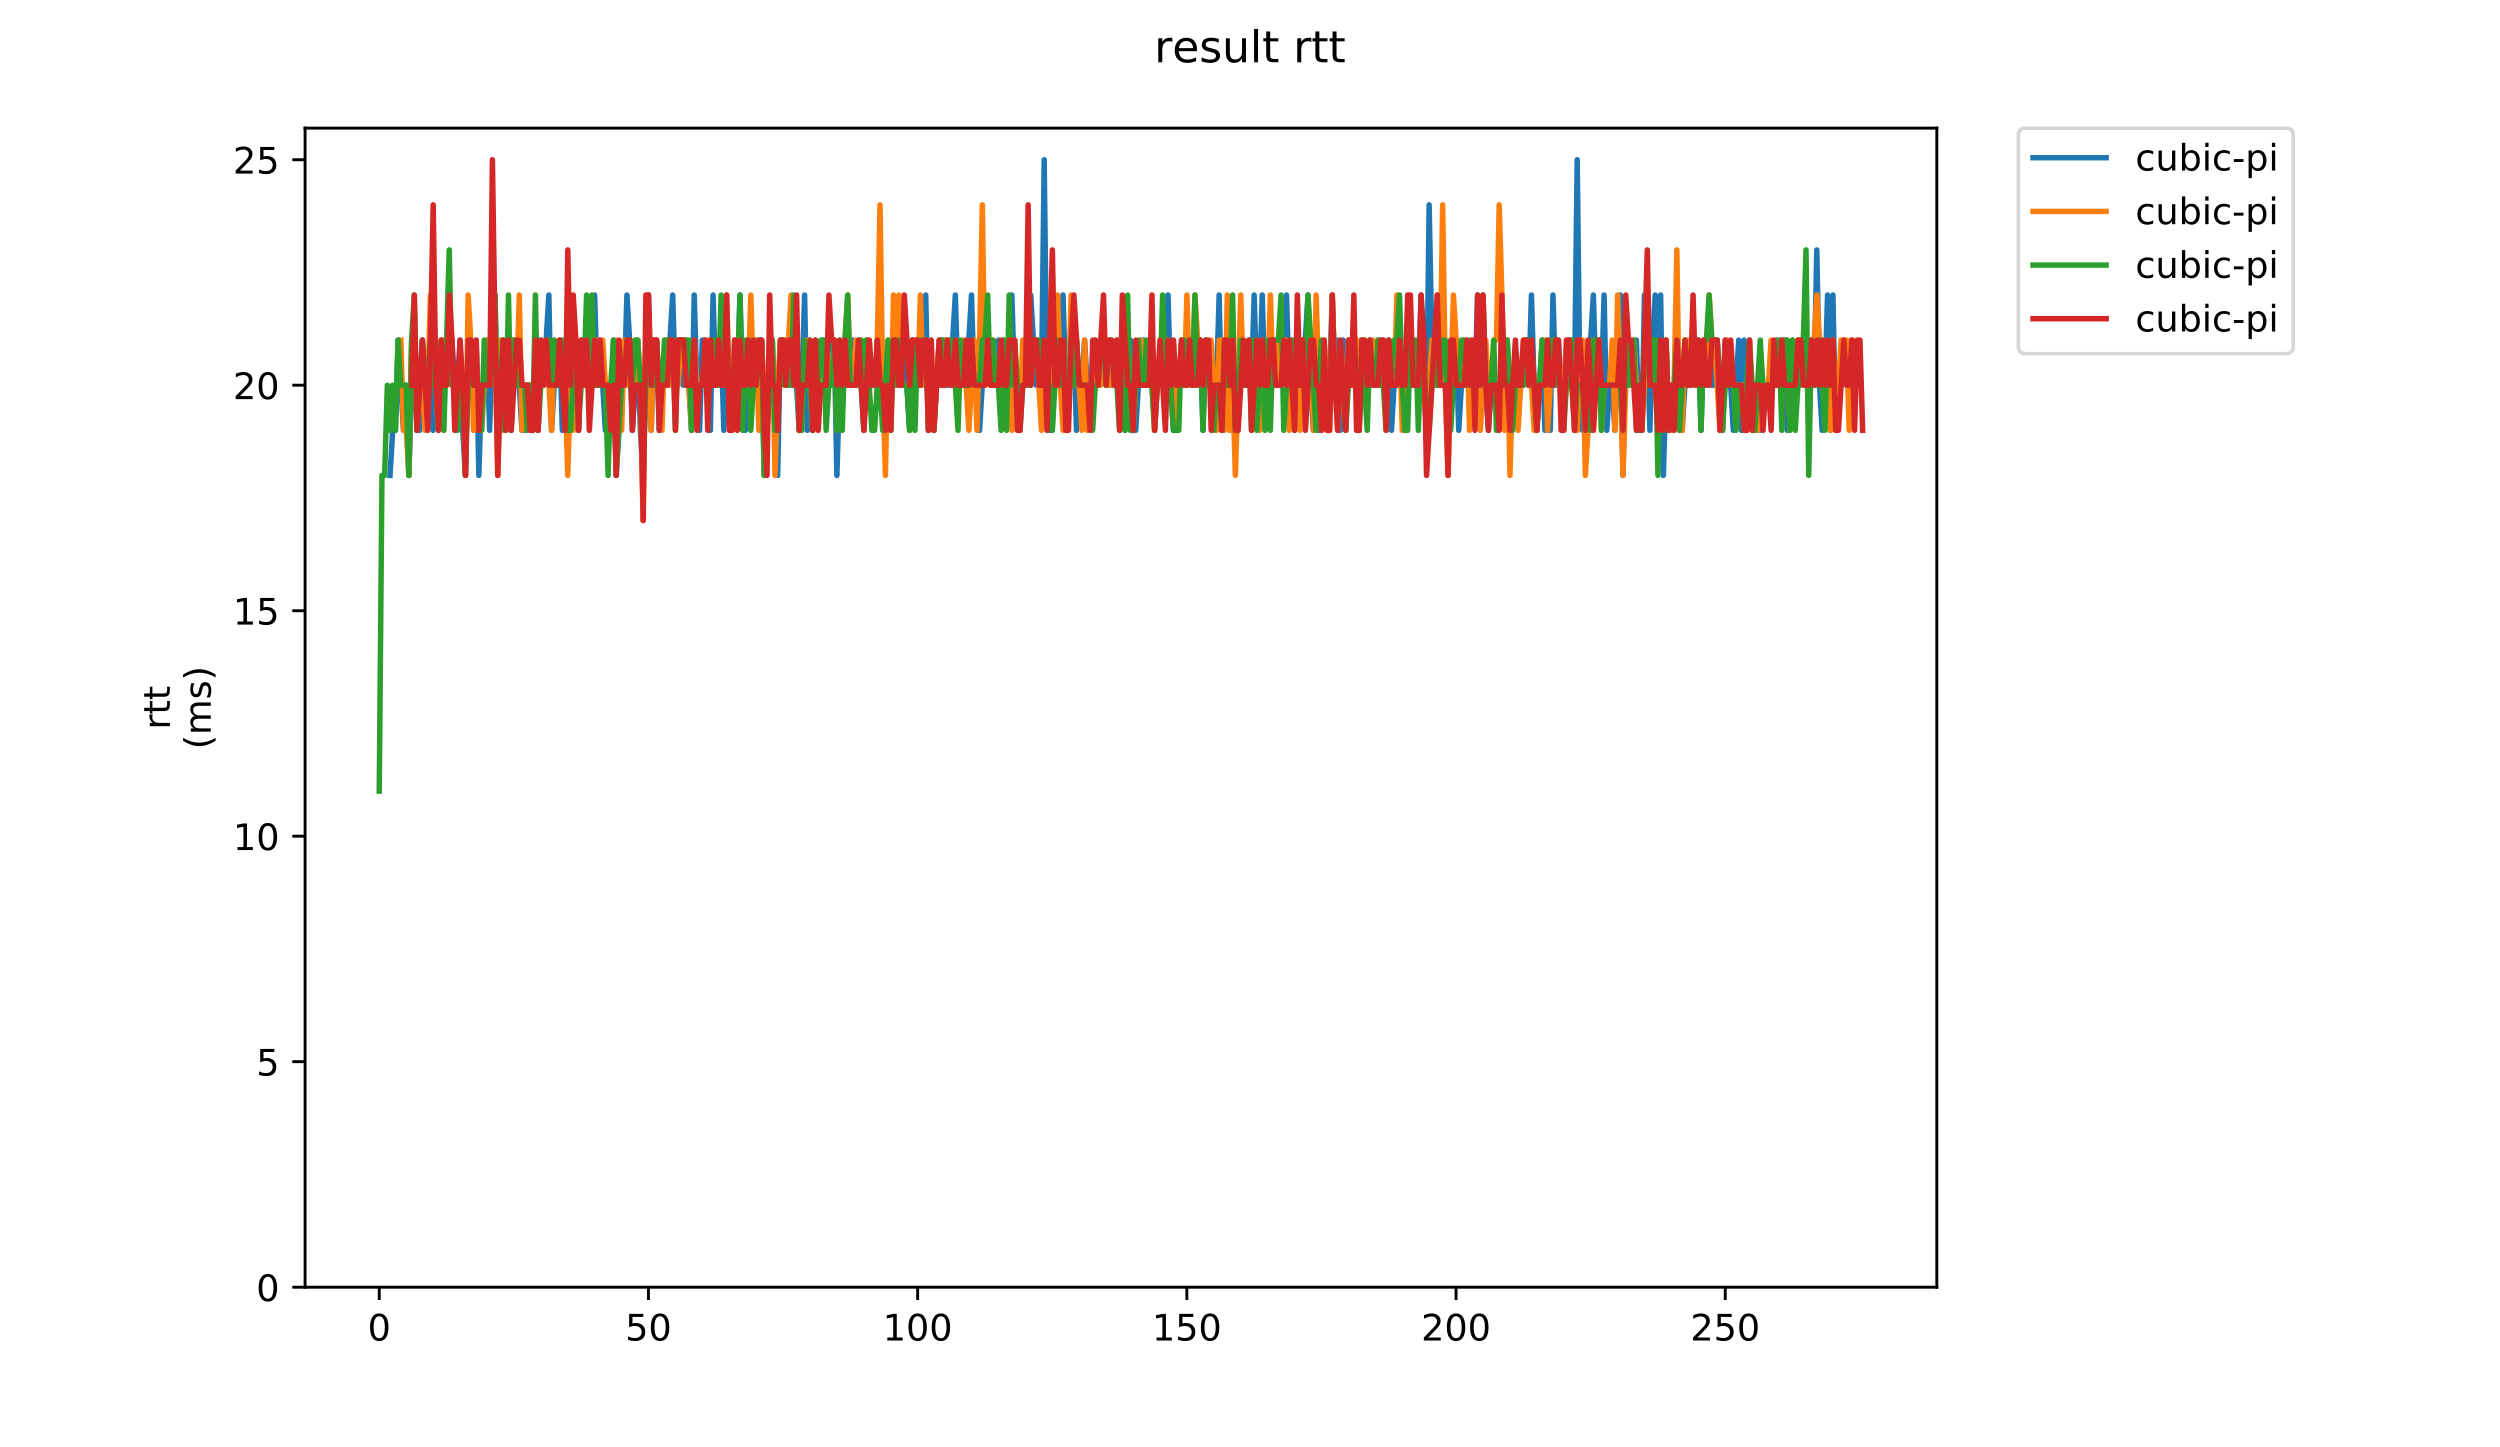<?xml version="1.0" encoding="utf-8" standalone="no"?>
<!DOCTYPE svg PUBLIC "-//W3C//DTD SVG 1.1//EN"
  "http://www.w3.org/Graphics/SVG/1.1/DTD/svg11.dtd">
<!-- Created with matplotlib (https://matplotlib.org/) -->
<svg height="396pt" version="1.1" viewBox="0 0 684 396" width="684pt" xmlns="http://www.w3.org/2000/svg" xmlns:xlink="http://www.w3.org/1999/xlink">
 <defs>
  <style type="text/css">
*{stroke-linecap:butt;stroke-linejoin:round;}
  </style>
 </defs>
 <g id="figure_1">
  <g id="patch_1">
   <path d="M 0 396 
L 684 396 
L 684 0 
L 0 0 
z
" style="fill:#ffffff;"/>
  </g>
  <g id="axes_1">
   <g id="patch_2">
    <path d="M 83.472 352.174 
L 529.913 352.174 
L 529.913 35.062 
L 83.472 35.062 
z
" style="fill:#ffffff;"/>
   </g>
   <g id="matplotlib.axis_1">
    <g id="xtick_1">
     <g id="line2d_1">
      <defs>
       <path d="M 0 0 
L 0 3.5 
" id="ma12760916d" style="stroke:#000000;stroke-width:0.8;"/>
      </defs>
      <g>
       <use style="stroke:#000000;stroke-width:0.8;" x="103.762" xlink:href="#ma12760916d" y="352.174"/>
      </g>
     </g>
     <g id="text_1">
      <!-- 0 -->
      <defs>
       <path d="M 31.781 66.406 
Q 24.172 66.406 20.328 58.906 
Q 16.5 51.422 16.5 36.375 
Q 16.5 21.391 20.328 13.891 
Q 24.172 6.391 31.781 6.391 
Q 39.453 6.391 43.281 13.891 
Q 47.125 21.391 47.125 36.375 
Q 47.125 51.422 43.281 58.906 
Q 39.453 66.406 31.781 66.406 
z
M 31.781 74.219 
Q 44.047 74.219 50.516 64.516 
Q 56.984 54.828 56.984 36.375 
Q 56.984 17.969 50.516 8.266 
Q 44.047 -1.422 31.781 -1.422 
Q 19.531 -1.422 13.062 8.266 
Q 6.594 17.969 6.594 36.375 
Q 6.594 54.828 13.062 64.516 
Q 19.531 74.219 31.781 74.219 
z
" id="DejaVuSans-48"/>
      </defs>
      <g transform="translate(100.581 366.773)scale(0.1 -0.1)">
       <use xlink:href="#DejaVuSans-48"/>
      </g>
     </g>
    </g>
    <g id="xtick_2">
     <g id="line2d_2">
      <g>
       <use style="stroke:#000000;stroke-width:0.8;" x="177.415" xlink:href="#ma12760916d" y="352.174"/>
      </g>
     </g>
     <g id="text_2">
      <!-- 50 -->
      <defs>
       <path d="M 10.797 72.906 
L 49.516 72.906 
L 49.516 64.594 
L 19.828 64.594 
L 19.828 46.734 
Q 21.969 47.469 24.109 47.828 
Q 26.266 48.188 28.422 48.188 
Q 40.625 48.188 47.75 41.5 
Q 54.891 34.812 54.891 23.391 
Q 54.891 11.625 47.562 5.094 
Q 40.234 -1.422 26.906 -1.422 
Q 22.312 -1.422 17.547 -0.641 
Q 12.797 0.141 7.719 1.703 
L 7.719 11.625 
Q 12.109 9.234 16.797 8.062 
Q 21.484 6.891 26.703 6.891 
Q 35.156 6.891 40.078 11.328 
Q 45.016 15.766 45.016 23.391 
Q 45.016 31 40.078 35.438 
Q 35.156 39.891 26.703 39.891 
Q 22.75 39.891 18.812 39.016 
Q 14.891 38.141 10.797 36.281 
z
" id="DejaVuSans-53"/>
      </defs>
      <g transform="translate(171.053 366.773)scale(0.1 -0.1)">
       <use xlink:href="#DejaVuSans-53"/>
       <use x="63.623" xlink:href="#DejaVuSans-48"/>
      </g>
     </g>
    </g>
    <g id="xtick_3">
     <g id="line2d_3">
      <g>
       <use style="stroke:#000000;stroke-width:0.8;" x="251.068" xlink:href="#ma12760916d" y="352.174"/>
      </g>
     </g>
     <g id="text_3">
      <!-- 100 -->
      <defs>
       <path d="M 12.406 8.297 
L 28.516 8.297 
L 28.516 63.922 
L 10.984 60.406 
L 10.984 69.391 
L 28.422 72.906 
L 38.281 72.906 
L 38.281 8.297 
L 54.391 8.297 
L 54.391 0 
L 12.406 0 
z
" id="DejaVuSans-49"/>
      </defs>
      <g transform="translate(241.525 366.773)scale(0.1 -0.1)">
       <use xlink:href="#DejaVuSans-49"/>
       <use x="63.623" xlink:href="#DejaVuSans-48"/>
       <use x="127.246" xlink:href="#DejaVuSans-48"/>
      </g>
     </g>
    </g>
    <g id="xtick_4">
     <g id="line2d_4">
      <g>
       <use style="stroke:#000000;stroke-width:0.8;" x="324.721" xlink:href="#ma12760916d" y="352.174"/>
      </g>
     </g>
     <g id="text_4">
      <!-- 150 -->
      <g transform="translate(315.178 366.773)scale(0.1 -0.1)">
       <use xlink:href="#DejaVuSans-49"/>
       <use x="63.623" xlink:href="#DejaVuSans-53"/>
       <use x="127.246" xlink:href="#DejaVuSans-48"/>
      </g>
     </g>
    </g>
    <g id="xtick_5">
     <g id="line2d_5">
      <g>
       <use style="stroke:#000000;stroke-width:0.8;" x="398.375" xlink:href="#ma12760916d" y="352.174"/>
      </g>
     </g>
     <g id="text_5">
      <!-- 200 -->
      <defs>
       <path d="M 19.188 8.297 
L 53.609 8.297 
L 53.609 0 
L 7.328 0 
L 7.328 8.297 
Q 12.938 14.109 22.625 23.891 
Q 32.328 33.688 34.812 36.531 
Q 39.547 41.844 41.422 45.531 
Q 43.312 49.219 43.312 52.781 
Q 43.312 58.594 39.234 62.25 
Q 35.156 65.922 28.609 65.922 
Q 23.969 65.922 18.812 64.312 
Q 13.672 62.703 7.812 59.422 
L 7.812 69.391 
Q 13.766 71.781 18.938 73 
Q 24.125 74.219 28.422 74.219 
Q 39.75 74.219 46.484 68.547 
Q 53.219 62.891 53.219 53.422 
Q 53.219 48.922 51.531 44.891 
Q 49.859 40.875 45.406 35.406 
Q 44.188 33.984 37.641 27.219 
Q 31.109 20.453 19.188 8.297 
z
" id="DejaVuSans-50"/>
      </defs>
      <g transform="translate(388.831 366.773)scale(0.1 -0.1)">
       <use xlink:href="#DejaVuSans-50"/>
       <use x="63.623" xlink:href="#DejaVuSans-48"/>
       <use x="127.246" xlink:href="#DejaVuSans-48"/>
      </g>
     </g>
    </g>
    <g id="xtick_6">
     <g id="line2d_6">
      <g>
       <use style="stroke:#000000;stroke-width:0.8;" x="472.028" xlink:href="#ma12760916d" y="352.174"/>
      </g>
     </g>
     <g id="text_6">
      <!-- 250 -->
      <g transform="translate(462.484 366.773)scale(0.1 -0.1)">
       <use xlink:href="#DejaVuSans-50"/>
       <use x="63.623" xlink:href="#DejaVuSans-53"/>
       <use x="127.246" xlink:href="#DejaVuSans-48"/>
      </g>
     </g>
    </g>
   </g>
   <g id="matplotlib.axis_2">
    <g id="ytick_1">
     <g id="line2d_7">
      <defs>
       <path d="M 0 0 
L -3.5 0 
" id="m441fdc2936" style="stroke:#000000;stroke-width:0.8;"/>
      </defs>
      <g>
       <use style="stroke:#000000;stroke-width:0.8;" x="83.472" xlink:href="#m441fdc2936" y="352.174"/>
      </g>
     </g>
     <g id="text_7">
      <!-- 0 -->
      <g transform="translate(70.11 355.973)scale(0.1 -0.1)">
       <use xlink:href="#DejaVuSans-48"/>
      </g>
     </g>
    </g>
    <g id="ytick_2">
     <g id="line2d_8">
      <g>
       <use style="stroke:#000000;stroke-width:0.8;" x="83.472" xlink:href="#m441fdc2936" y="290.479"/>
      </g>
     </g>
     <g id="text_8">
      <!-- 5 -->
      <g transform="translate(70.11 294.279)scale(0.1 -0.1)">
       <use xlink:href="#DejaVuSans-53"/>
      </g>
     </g>
    </g>
    <g id="ytick_3">
     <g id="line2d_9">
      <g>
       <use style="stroke:#000000;stroke-width:0.8;" x="83.472" xlink:href="#m441fdc2936" y="228.784"/>
      </g>
     </g>
     <g id="text_9">
      <!-- 10 -->
      <g transform="translate(63.747 232.584)scale(0.1 -0.1)">
       <use xlink:href="#DejaVuSans-49"/>
       <use x="63.623" xlink:href="#DejaVuSans-48"/>
      </g>
     </g>
    </g>
    <g id="ytick_4">
     <g id="line2d_10">
      <g>
       <use style="stroke:#000000;stroke-width:0.8;" x="83.472" xlink:href="#m441fdc2936" y="167.09"/>
      </g>
     </g>
     <g id="text_10">
      <!-- 15 -->
      <g transform="translate(63.747 170.889)scale(0.1 -0.1)">
       <use xlink:href="#DejaVuSans-49"/>
       <use x="63.623" xlink:href="#DejaVuSans-53"/>
      </g>
     </g>
    </g>
    <g id="ytick_5">
     <g id="line2d_11">
      <g>
       <use style="stroke:#000000;stroke-width:0.8;" x="83.472" xlink:href="#m441fdc2936" y="105.395"/>
      </g>
     </g>
     <g id="text_11">
      <!-- 20 -->
      <g transform="translate(63.747 109.194)scale(0.1 -0.1)">
       <use xlink:href="#DejaVuSans-50"/>
       <use x="63.623" xlink:href="#DejaVuSans-48"/>
      </g>
     </g>
    </g>
    <g id="ytick_6">
     <g id="line2d_12">
      <g>
       <use style="stroke:#000000;stroke-width:0.8;" x="83.472" xlink:href="#m441fdc2936" y="43.7"/>
      </g>
     </g>
     <g id="text_12">
      <!-- 25 -->
      <g transform="translate(63.747 47.499)scale(0.1 -0.1)">
       <use xlink:href="#DejaVuSans-50"/>
       <use x="63.623" xlink:href="#DejaVuSans-53"/>
      </g>
     </g>
    </g>
    <g id="text_13">
     <!-- rtt -->
     <defs>
      <path d="M 41.109 46.297 
Q 39.594 47.172 37.812 47.578 
Q 36.031 48 33.891 48 
Q 26.266 48 22.188 43.047 
Q 18.109 38.094 18.109 28.812 
L 18.109 0 
L 9.078 0 
L 9.078 54.688 
L 18.109 54.688 
L 18.109 46.188 
Q 20.953 51.172 25.484 53.578 
Q 30.031 56 36.531 56 
Q 37.453 56 38.578 55.875 
Q 39.703 55.766 41.062 55.516 
z
" id="DejaVuSans-114"/>
      <path d="M 18.312 70.219 
L 18.312 54.688 
L 36.812 54.688 
L 36.812 47.703 
L 18.312 47.703 
L 18.312 18.016 
Q 18.312 11.328 20.141 9.422 
Q 21.969 7.516 27.594 7.516 
L 36.812 7.516 
L 36.812 0 
L 27.594 0 
Q 17.188 0 13.234 3.875 
Q 9.281 7.766 9.281 18.016 
L 9.281 47.703 
L 2.688 47.703 
L 2.688 54.688 
L 9.281 54.688 
L 9.281 70.219 
z
" id="DejaVuSans-116"/>
     </defs>
     <g transform="translate(46.47 199.594)rotate(-90)scale(0.1 -0.1)">
      <use xlink:href="#DejaVuSans-114"/>
      <use x="41.113" xlink:href="#DejaVuSans-116"/>
      <use x="80.322" xlink:href="#DejaVuSans-116"/>
     </g>
     <!-- (ms) -->
     <defs>
      <path d="M 31 75.875 
Q 24.469 64.656 21.281 53.656 
Q 18.109 42.672 18.109 31.391 
Q 18.109 20.125 21.312 9.062 
Q 24.516 -2 31 -13.188 
L 23.188 -13.188 
Q 15.875 -1.703 12.234 9.375 
Q 8.594 20.453 8.594 31.391 
Q 8.594 42.281 12.203 53.312 
Q 15.828 64.359 23.188 75.875 
z
" id="DejaVuSans-40"/>
      <path d="M 52 44.188 
Q 55.375 50.25 60.062 53.125 
Q 64.75 56 71.094 56 
Q 79.641 56 84.281 50.016 
Q 88.922 44.047 88.922 33.016 
L 88.922 0 
L 79.891 0 
L 79.891 32.719 
Q 79.891 40.578 77.094 44.375 
Q 74.312 48.188 68.609 48.188 
Q 61.625 48.188 57.562 43.547 
Q 53.516 38.922 53.516 30.906 
L 53.516 0 
L 44.484 0 
L 44.484 32.719 
Q 44.484 40.625 41.703 44.406 
Q 38.922 48.188 33.109 48.188 
Q 26.219 48.188 22.156 43.531 
Q 18.109 38.875 18.109 30.906 
L 18.109 0 
L 9.078 0 
L 9.078 54.688 
L 18.109 54.688 
L 18.109 46.188 
Q 21.188 51.219 25.484 53.609 
Q 29.781 56 35.688 56 
Q 41.656 56 45.828 52.969 
Q 50 49.953 52 44.188 
z
" id="DejaVuSans-109"/>
      <path d="M 44.281 53.078 
L 44.281 44.578 
Q 40.484 46.531 36.375 47.5 
Q 32.281 48.484 27.875 48.484 
Q 21.188 48.484 17.844 46.438 
Q 14.5 44.391 14.5 40.281 
Q 14.5 37.156 16.891 35.375 
Q 19.281 33.594 26.516 31.984 
L 29.594 31.297 
Q 39.156 29.25 43.188 25.516 
Q 47.219 21.781 47.219 15.094 
Q 47.219 7.469 41.188 3.016 
Q 35.156 -1.422 24.609 -1.422 
Q 20.219 -1.422 15.453 -0.562 
Q 10.688 0.297 5.422 2 
L 5.422 11.281 
Q 10.406 8.688 15.234 7.391 
Q 20.062 6.109 24.812 6.109 
Q 31.156 6.109 34.562 8.281 
Q 37.984 10.453 37.984 14.406 
Q 37.984 18.062 35.516 20.016 
Q 33.062 21.969 24.703 23.781 
L 21.578 24.516 
Q 13.234 26.266 9.516 29.906 
Q 5.812 33.547 5.812 39.891 
Q 5.812 47.609 11.281 51.797 
Q 16.75 56 26.812 56 
Q 31.781 56 36.172 55.266 
Q 40.578 54.547 44.281 53.078 
z
" id="DejaVuSans-115"/>
      <path d="M 8.016 75.875 
L 15.828 75.875 
Q 23.141 64.359 26.781 53.312 
Q 30.422 42.281 30.422 31.391 
Q 30.422 20.453 26.781 9.375 
Q 23.141 -1.703 15.828 -13.188 
L 8.016 -13.188 
Q 14.5 -2 17.703 9.062 
Q 20.906 20.125 20.906 31.391 
Q 20.906 42.672 17.703 53.656 
Q 14.5 64.656 8.016 75.875 
z
" id="DejaVuSans-41"/>
     </defs>
     <g transform="translate(57.668 204.995)rotate(-90)scale(0.1 -0.1)">
      <use xlink:href="#DejaVuSans-40"/>
      <use x="39.014" xlink:href="#DejaVuSans-109"/>
      <use x="136.426" xlink:href="#DejaVuSans-115"/>
      <use x="188.525" xlink:href="#DejaVuSans-41"/>
     </g>
    </g>
   </g>
   <g id="line2d_13">
    <path clip-path="url(#p403fe86f5a)" d="M 106.71 130.073 
L 107.446 117.734 
L 108.183 117.734 
L 108.919 93.056 
L 110.392 117.734 
L 111.129 105.395 
L 111.865 130.073 
L 112.602 105.395 
L 113.339 93.056 
L 114.075 117.734 
L 114.812 117.734 
L 115.548 93.056 
L 116.285 105.395 
L 117.758 105.395 
L 118.494 117.734 
L 119.231 105.395 
L 121.44 105.395 
L 122.177 93.056 
L 123.65 93.056 
L 125.123 117.734 
L 125.86 93.056 
L 126.596 117.734 
L 127.333 130.073 
L 128.069 93.056 
L 128.806 105.395 
L 129.542 105.395 
L 130.279 93.056 
L 131.015 130.073 
L 131.752 105.395 
L 132.488 105.395 
L 133.225 93.056 
L 133.961 117.734 
L 134.698 93.056 
L 135.434 80.717 
L 136.171 117.734 
L 137.644 93.056 
L 138.381 105.395 
L 139.117 105.395 
L 139.854 117.734 
L 140.59 93.056 
L 141.327 93.056 
L 142.8 117.734 
L 143.536 117.734 
L 144.273 105.395 
L 145.009 105.395 
L 145.746 117.734 
L 146.482 93.056 
L 147.219 117.734 
L 147.955 93.056 
L 148.692 105.395 
L 150.165 80.717 
L 150.902 117.734 
L 151.638 105.395 
L 152.375 105.395 
L 153.111 93.056 
L 153.848 117.734 
L 154.584 105.395 
L 155.321 117.734 
L 156.057 117.734 
L 156.794 105.395 
L 157.53 105.395 
L 158.267 117.734 
L 159.003 93.056 
L 159.74 105.395 
L 161.213 105.395 
L 162.686 80.717 
L 163.423 105.395 
L 164.159 93.056 
L 165.632 117.734 
L 166.369 105.395 
L 167.105 117.734 
L 167.842 93.056 
L 168.578 130.073 
L 170.051 105.395 
L 170.788 105.395 
L 171.524 80.717 
L 172.261 93.056 
L 172.998 117.734 
L 174.471 93.056 
L 175.207 117.734 
L 175.944 130.073 
L 177.417 80.717 
L 178.153 117.734 
L 178.89 93.056 
L 179.626 93.056 
L 180.363 117.734 
L 181.099 105.395 
L 181.836 105.395 
L 182.572 93.056 
L 183.309 93.056 
L 184.046 80.717 
L 184.782 105.395 
L 185.519 93.056 
L 186.255 93.056 
L 186.992 105.395 
L 187.728 93.056 
L 189.201 117.734 
L 189.938 80.717 
L 190.674 105.395 
L 191.411 117.734 
L 192.147 93.056 
L 192.884 93.056 
L 194.357 117.734 
L 195.093 80.717 
L 195.83 105.395 
L 196.567 105.395 
L 197.303 93.056 
L 198.04 117.734 
L 198.776 93.056 
L 200.249 117.734 
L 200.986 93.056 
L 201.722 105.395 
L 202.459 80.717 
L 203.195 105.395 
L 203.932 117.734 
L 204.668 93.056 
L 205.405 105.395 
L 206.141 105.395 
L 206.878 93.056 
L 207.615 105.395 
L 208.351 93.056 
L 209.088 130.073 
L 211.297 93.056 
L 212.034 117.734 
L 212.77 130.073 
L 213.507 93.056 
L 216.453 93.056 
L 217.189 105.395 
L 217.926 105.395 
L 218.662 117.734 
L 219.399 105.395 
L 220.136 80.717 
L 220.872 117.734 
L 221.609 93.056 
L 222.345 117.734 
L 223.082 105.395 
L 224.555 105.395 
L 225.291 93.056 
L 226.028 105.395 
L 226.764 93.056 
L 228.237 93.056 
L 228.974 130.073 
L 229.71 105.395 
L 232.657 105.395 
L 233.393 93.056 
L 234.13 105.395 
L 234.866 93.056 
L 236.339 117.734 
L 237.076 93.056 
L 237.812 105.395 
L 239.285 105.395 
L 240.022 93.056 
L 240.758 105.395 
L 241.495 105.395 
L 242.231 117.734 
L 242.968 105.395 
L 244.441 105.395 
L 245.178 93.056 
L 245.914 93.056 
L 246.651 105.395 
L 247.387 93.056 
L 248.86 117.734 
L 249.597 93.056 
L 250.333 105.395 
L 251.806 105.395 
L 253.279 80.717 
L 254.016 117.734 
L 254.752 105.395 
L 255.489 117.734 
L 256.962 93.056 
L 258.435 93.056 
L 259.172 105.395 
L 259.908 93.056 
L 260.645 93.056 
L 261.381 80.717 
L 262.118 105.395 
L 264.327 105.395 
L 265.8 80.717 
L 266.537 105.395 
L 267.274 105.395 
L 268.01 117.734 
L 269.483 93.056 
L 270.956 93.056 
L 271.693 105.395 
L 272.429 105.395 
L 273.166 93.056 
L 273.902 105.395 
L 275.375 105.395 
L 276.848 80.717 
L 277.585 105.395 
L 279.795 105.395 
L 280.531 93.056 
L 281.268 105.395 
L 282.004 80.717 
L 283.477 105.395 
L 284.95 105.395 
L 285.687 43.7 
L 286.423 105.395 
L 287.16 117.734 
L 287.896 117.734 
L 288.633 93.056 
L 289.369 93.056 
L 290.106 105.395 
L 290.843 80.717 
L 291.579 105.395 
L 292.316 105.395 
L 293.052 93.056 
L 293.789 93.056 
L 294.525 117.734 
L 295.262 105.395 
L 295.998 105.395 
L 296.735 93.056 
L 297.471 105.395 
L 300.417 105.395 
L 301.154 93.056 
L 301.89 93.056 
L 302.627 105.395 
L 304.837 105.395 
L 305.573 93.056 
L 306.31 105.395 
L 307.046 93.056 
L 307.783 117.734 
L 308.519 93.056 
L 309.256 93.056 
L 309.992 117.734 
L 310.729 117.734 
L 312.202 93.056 
L 312.938 93.056 
L 313.675 105.395 
L 314.412 105.395 
L 315.148 93.056 
L 315.885 105.395 
L 317.358 105.395 
L 318.094 93.056 
L 318.831 105.395 
L 319.567 80.717 
L 320.304 105.395 
L 321.04 117.734 
L 321.777 117.734 
L 322.513 105.395 
L 323.986 105.395 
L 324.723 93.056 
L 325.459 93.056 
L 326.196 105.395 
L 326.933 93.056 
L 328.406 93.056 
L 329.142 117.734 
L 329.879 93.056 
L 330.615 105.395 
L 332.825 105.395 
L 333.561 80.717 
L 334.298 117.734 
L 335.034 93.056 
L 335.771 93.056 
L 336.507 117.734 
L 337.244 93.056 
L 337.98 117.734 
L 339.454 93.056 
L 340.19 105.395 
L 342.4 105.395 
L 343.136 80.717 
L 343.873 105.395 
L 344.609 105.395 
L 345.346 80.717 
L 346.082 105.395 
L 351.238 105.395 
L 351.975 80.717 
L 352.711 105.395 
L 353.448 93.056 
L 354.184 117.734 
L 354.921 93.056 
L 355.657 105.395 
L 356.394 105.395 
L 357.867 80.717 
L 358.603 105.395 
L 359.34 117.734 
L 360.076 105.395 
L 360.813 117.734 
L 361.549 117.734 
L 362.286 105.395 
L 363.759 105.395 
L 364.496 80.717 
L 365.232 105.395 
L 365.969 93.056 
L 366.705 117.734 
L 367.442 93.056 
L 368.178 117.734 
L 368.915 93.056 
L 369.651 105.395 
L 370.388 105.395 
L 371.124 93.056 
L 371.861 117.734 
L 372.597 93.056 
L 373.334 105.395 
L 374.071 105.395 
L 374.807 93.056 
L 375.544 105.395 
L 376.28 105.395 
L 377.017 93.056 
L 377.753 93.056 
L 378.49 105.395 
L 379.226 105.395 
L 379.963 93.056 
L 380.699 117.734 
L 381.436 105.395 
L 382.172 105.395 
L 382.909 93.056 
L 384.382 117.734 
L 385.855 93.056 
L 386.592 93.056 
L 387.328 105.395 
L 388.065 105.395 
L 388.801 80.717 
L 389.538 105.395 
L 390.274 117.734 
L 391.011 56.039 
L 391.747 93.056 
L 392.484 105.395 
L 395.43 105.395 
L 396.166 117.734 
L 396.903 105.395 
L 397.64 105.395 
L 398.376 93.056 
L 399.113 117.734 
L 399.849 105.395 
L 403.532 105.395 
L 404.268 80.717 
L 405.005 105.395 
L 406.478 105.395 
L 407.214 117.734 
L 407.951 105.395 
L 411.634 105.395 
L 412.37 93.056 
L 413.107 117.734 
L 413.843 105.395 
L 416.789 105.395 
L 417.526 93.056 
L 418.262 105.395 
L 418.999 80.717 
L 419.735 105.395 
L 420.472 117.734 
L 421.945 93.056 
L 422.682 117.734 
L 423.418 105.395 
L 424.155 117.734 
L 424.891 80.717 
L 425.628 105.395 
L 426.364 93.056 
L 427.101 105.395 
L 428.574 105.395 
L 429.31 93.056 
L 430.047 93.056 
L 430.783 105.395 
L 431.52 43.7 
L 432.256 105.395 
L 432.993 117.734 
L 433.73 105.395 
L 434.466 105.395 
L 435.939 80.717 
L 436.676 105.395 
L 437.412 93.056 
L 438.149 105.395 
L 438.885 80.717 
L 439.622 117.734 
L 440.358 105.395 
L 441.095 105.395 
L 441.831 117.734 
L 442.568 93.056 
L 443.304 80.717 
L 444.041 130.073 
L 444.777 93.056 
L 445.514 93.056 
L 446.251 105.395 
L 446.987 105.395 
L 447.724 93.056 
L 448.46 117.734 
L 449.197 117.734 
L 449.933 80.717 
L 450.67 93.056 
L 451.406 117.734 
L 452.143 93.056 
L 452.879 80.717 
L 453.616 117.734 
L 454.352 80.717 
L 455.089 130.073 
L 455.825 105.395 
L 456.562 105.395 
L 457.299 117.734 
L 458.035 105.395 
L 459.508 105.395 
L 460.245 117.734 
L 460.981 105.395 
L 463.191 105.395 
L 463.927 93.056 
L 464.664 93.056 
L 465.4 117.734 
L 466.137 93.056 
L 466.873 105.395 
L 467.61 93.056 
L 468.346 105.395 
L 469.083 105.395 
L 469.82 93.056 
L 471.293 117.734 
L 472.029 93.056 
L 472.766 105.395 
L 473.502 105.395 
L 474.239 117.734 
L 475.712 93.056 
L 476.448 117.734 
L 477.185 93.056 
L 477.921 117.734 
L 478.658 105.395 
L 479.394 105.395 
L 480.131 117.734 
L 480.868 105.395 
L 481.604 117.734 
L 482.341 105.395 
L 485.287 105.395 
L 486.023 93.056 
L 486.76 105.395 
L 487.496 105.395 
L 488.233 93.056 
L 488.969 117.734 
L 490.442 93.056 
L 491.179 105.395 
L 491.915 93.056 
L 494.125 93.056 
L 494.862 105.395 
L 496.335 105.395 
L 497.071 68.378 
L 497.808 105.395 
L 498.544 117.734 
L 499.281 105.395 
L 500.017 80.717 
L 500.754 117.734 
L 501.49 80.717 
L 502.227 117.734 
L 502.963 105.395 
L 503.7 105.395 
L 503.7 105.395 
" style="fill:none;stroke:#1f77b4;stroke-linecap:square;stroke-width:1.5;"/>
   </g>
   <g id="line2d_14">
    <path clip-path="url(#p403fe86f5a)" d="M 109.674 93.056 
L 110.41 117.734 
L 111.147 117.734 
L 111.883 130.073 
L 112.62 93.056 
L 113.356 93.056 
L 114.093 117.734 
L 114.829 105.395 
L 115.566 105.395 
L 116.302 117.734 
L 117.039 105.395 
L 117.775 80.717 
L 118.512 105.395 
L 119.248 105.395 
L 119.985 117.734 
L 120.722 93.056 
L 121.458 93.056 
L 122.195 105.395 
L 122.931 93.056 
L 123.668 105.395 
L 126.614 105.395 
L 127.35 130.073 
L 128.087 80.717 
L 128.823 93.056 
L 129.56 117.734 
L 130.296 105.395 
L 131.033 117.734 
L 131.769 117.734 
L 133.243 93.056 
L 133.979 105.395 
L 134.716 93.056 
L 135.452 93.056 
L 136.189 130.073 
L 136.925 93.056 
L 137.662 117.734 
L 138.398 105.395 
L 139.135 105.395 
L 139.871 93.056 
L 140.608 93.056 
L 141.344 105.395 
L 142.081 80.717 
L 142.817 117.734 
L 143.554 105.395 
L 145.027 105.395 
L 145.764 117.734 
L 146.5 105.395 
L 147.237 117.734 
L 147.973 93.056 
L 148.71 105.395 
L 149.446 93.056 
L 150.919 117.734 
L 151.656 93.056 
L 152.392 105.395 
L 153.129 93.056 
L 153.865 105.395 
L 154.602 105.395 
L 155.338 130.073 
L 156.075 105.395 
L 156.812 117.734 
L 157.548 93.056 
L 158.285 117.734 
L 159.021 93.056 
L 160.494 93.056 
L 161.231 105.395 
L 162.704 105.395 
L 163.44 93.056 
L 164.177 105.395 
L 164.913 93.056 
L 165.65 105.395 
L 166.386 105.395 
L 167.123 117.734 
L 168.596 93.056 
L 170.069 117.734 
L 170.806 93.056 
L 171.542 105.395 
L 172.279 93.056 
L 173.015 105.395 
L 173.752 105.395 
L 174.488 93.056 
L 175.225 105.395 
L 175.961 142.412 
L 176.698 93.056 
L 177.434 93.056 
L 178.171 117.734 
L 178.907 93.056 
L 179.644 93.056 
L 181.117 117.734 
L 181.854 93.056 
L 182.59 93.056 
L 183.327 105.395 
L 184.063 93.056 
L 184.8 105.395 
L 185.536 105.395 
L 186.273 93.056 
L 187.009 93.056 
L 187.746 105.395 
L 188.482 105.395 
L 189.219 117.734 
L 189.955 93.056 
L 190.692 105.395 
L 192.902 105.395 
L 193.638 93.056 
L 194.375 105.395 
L 198.057 105.395 
L 198.794 80.717 
L 199.53 105.395 
L 200.267 117.734 
L 201.003 93.056 
L 201.74 105.395 
L 202.476 93.056 
L 203.213 93.056 
L 203.95 105.395 
L 204.686 105.395 
L 205.423 80.717 
L 206.159 105.395 
L 206.896 93.056 
L 207.632 117.734 
L 208.369 93.056 
L 209.105 130.073 
L 209.842 105.395 
L 210.578 93.056 
L 211.315 93.056 
L 212.051 130.073 
L 212.788 105.395 
L 213.524 93.056 
L 214.261 105.395 
L 214.997 93.056 
L 215.734 93.056 
L 216.471 80.717 
L 217.207 93.056 
L 217.944 93.056 
L 218.68 117.734 
L 219.417 105.395 
L 220.153 105.395 
L 220.89 93.056 
L 222.363 117.734 
L 223.099 105.395 
L 225.309 105.395 
L 226.045 93.056 
L 226.782 105.395 
L 227.519 105.395 
L 228.255 93.056 
L 228.992 117.734 
L 229.728 105.395 
L 230.465 105.395 
L 231.938 80.717 
L 232.674 105.395 
L 233.411 105.395 
L 234.147 93.056 
L 234.884 105.395 
L 235.62 93.056 
L 236.357 117.734 
L 237.093 93.056 
L 237.83 93.056 
L 238.566 105.395 
L 239.303 105.395 
L 240.04 93.056 
L 240.776 56.039 
L 241.513 105.395 
L 242.249 130.073 
L 242.986 93.056 
L 243.722 117.734 
L 244.459 80.717 
L 245.195 105.395 
L 245.932 80.717 
L 246.668 105.395 
L 251.088 105.395 
L 251.824 80.717 
L 252.561 105.395 
L 253.297 93.056 
L 254.034 117.734 
L 254.77 93.056 
L 255.507 117.734 
L 256.98 93.056 
L 257.716 105.395 
L 258.453 93.056 
L 259.189 93.056 
L 259.926 105.395 
L 260.662 105.395 
L 261.399 93.056 
L 262.135 105.395 
L 262.872 105.395 
L 263.609 93.056 
L 265.082 117.734 
L 266.555 93.056 
L 267.291 117.734 
L 268.028 93.056 
L 268.764 56.039 
L 269.501 105.395 
L 270.237 93.056 
L 271.71 93.056 
L 272.447 105.395 
L 273.92 105.395 
L 274.657 93.056 
L 275.393 93.056 
L 276.866 117.734 
L 277.603 93.056 
L 279.076 117.734 
L 279.812 93.056 
L 280.549 105.395 
L 281.285 105.395 
L 282.022 93.056 
L 283.495 93.056 
L 284.968 117.734 
L 285.704 105.395 
L 286.441 105.395 
L 287.178 93.056 
L 287.914 105.395 
L 288.651 105.395 
L 289.387 80.717 
L 290.124 105.395 
L 290.86 117.734 
L 291.597 105.395 
L 292.333 105.395 
L 293.07 80.717 
L 293.806 105.395 
L 294.543 93.056 
L 296.016 117.734 
L 296.752 93.056 
L 297.489 117.734 
L 298.225 105.395 
L 298.962 105.395 
L 299.699 93.056 
L 300.435 105.395 
L 301.172 105.395 
L 301.908 93.056 
L 302.645 93.056 
L 303.381 105.395 
L 304.854 105.395 
L 305.591 93.056 
L 306.327 105.395 
L 307.064 93.056 
L 307.8 105.395 
L 308.537 93.056 
L 310.01 117.734 
L 310.747 105.395 
L 311.483 105.395 
L 312.22 93.056 
L 312.956 105.395 
L 315.166 105.395 
L 315.902 117.734 
L 316.639 105.395 
L 318.112 105.395 
L 318.848 93.056 
L 319.585 93.056 
L 320.321 105.395 
L 321.058 105.395 
L 321.794 117.734 
L 323.268 93.056 
L 324.004 105.395 
L 324.741 80.717 
L 325.477 105.395 
L 326.214 105.395 
L 326.95 80.717 
L 327.687 93.056 
L 328.423 93.056 
L 329.16 105.395 
L 330.633 105.395 
L 331.369 93.056 
L 332.842 117.734 
L 333.579 93.056 
L 334.316 93.056 
L 335.052 117.734 
L 335.789 80.717 
L 336.525 117.734 
L 337.262 105.395 
L 337.998 130.073 
L 339.471 80.717 
L 340.208 105.395 
L 343.154 105.395 
L 343.89 93.056 
L 344.627 117.734 
L 345.363 93.056 
L 346.1 105.395 
L 346.837 105.395 
L 347.573 80.717 
L 348.31 105.395 
L 349.046 93.056 
L 349.783 93.056 
L 350.519 105.395 
L 351.256 93.056 
L 351.992 93.056 
L 352.729 117.734 
L 353.465 105.395 
L 354.938 105.395 
L 355.675 117.734 
L 356.411 93.056 
L 357.148 105.395 
L 357.885 105.395 
L 358.621 93.056 
L 359.358 117.734 
L 360.094 80.717 
L 360.831 105.395 
L 361.567 117.734 
L 362.304 93.056 
L 363.777 117.734 
L 364.513 80.717 
L 365.25 105.395 
L 365.986 117.734 
L 366.723 105.395 
L 368.196 105.395 
L 368.932 93.056 
L 369.669 105.395 
L 370.406 105.395 
L 371.142 93.056 
L 371.879 117.734 
L 372.615 93.056 
L 373.352 93.056 
L 374.088 105.395 
L 374.825 105.395 
L 375.561 93.056 
L 376.298 105.395 
L 377.034 93.056 
L 377.771 105.395 
L 378.507 93.056 
L 379.244 105.395 
L 381.454 105.395 
L 382.19 80.717 
L 382.927 93.056 
L 383.663 117.734 
L 384.4 117.734 
L 385.136 105.395 
L 385.873 105.395 
L 386.609 93.056 
L 387.346 105.395 
L 388.082 105.395 
L 388.819 93.056 
L 390.292 117.734 
L 391.765 93.056 
L 392.501 105.395 
L 393.238 80.717 
L 393.975 105.395 
L 394.711 56.039 
L 395.448 105.395 
L 396.184 130.073 
L 397.657 80.717 
L 399.13 105.395 
L 399.867 105.395 
L 400.603 93.056 
L 401.34 93.056 
L 402.076 117.734 
L 402.813 93.056 
L 403.549 105.395 
L 404.286 93.056 
L 405.022 117.734 
L 406.496 93.056 
L 407.232 105.395 
L 407.969 105.395 
L 408.705 93.056 
L 409.442 93.056 
L 410.178 56.039 
L 410.915 80.717 
L 411.651 117.734 
L 412.388 93.056 
L 413.124 130.073 
L 413.861 105.395 
L 414.597 105.395 
L 415.334 117.734 
L 416.807 93.056 
L 417.544 93.056 
L 418.28 105.395 
L 419.017 105.395 
L 419.753 117.734 
L 420.49 117.734 
L 421.963 93.056 
L 422.699 93.056 
L 423.436 117.734 
L 424.909 93.056 
L 425.645 93.056 
L 426.382 105.395 
L 427.855 105.395 
L 428.591 93.056 
L 429.328 93.056 
L 430.801 117.734 
L 431.538 117.734 
L 432.274 93.056 
L 433.011 93.056 
L 433.747 130.073 
L 435.957 93.056 
L 436.693 105.395 
L 437.43 93.056 
L 438.166 117.734 
L 438.903 105.395 
L 440.376 105.395 
L 441.113 93.056 
L 441.849 117.734 
L 442.586 80.717 
L 444.059 130.073 
L 444.795 105.395 
L 446.268 105.395 
L 447.005 93.056 
L 447.741 105.395 
L 448.478 105.395 
L 449.214 117.734 
L 450.687 93.056 
L 451.424 105.395 
L 452.16 93.056 
L 453.634 117.734 
L 454.37 105.395 
L 455.107 117.734 
L 455.843 93.056 
L 456.58 117.734 
L 457.316 117.734 
L 458.053 105.395 
L 458.789 68.378 
L 459.526 117.734 
L 460.262 117.734 
L 460.999 93.056 
L 461.735 93.056 
L 462.472 105.395 
L 463.208 105.395 
L 463.945 93.056 
L 464.682 105.395 
L 465.418 105.395 
L 466.155 93.056 
L 466.891 105.395 
L 467.628 80.717 
L 468.364 93.056 
L 469.101 93.056 
L 470.574 117.734 
L 471.31 117.734 
L 472.047 93.056 
L 472.783 93.056 
L 473.52 105.395 
L 477.203 105.395 
L 477.939 117.734 
L 478.676 105.395 
L 479.412 117.734 
L 480.149 105.395 
L 480.885 117.734 
L 481.622 105.395 
L 483.831 105.395 
L 484.568 93.056 
L 485.304 105.395 
L 486.041 105.395 
L 486.777 93.056 
L 487.514 93.056 
L 488.251 105.395 
L 488.987 93.056 
L 489.724 117.734 
L 490.46 93.056 
L 491.197 105.395 
L 491.933 93.056 
L 494.143 93.056 
L 494.879 117.734 
L 495.616 93.056 
L 496.352 93.056 
L 497.089 80.717 
L 497.825 93.056 
L 498.562 93.056 
L 499.298 105.395 
L 500.035 105.395 
L 500.772 117.734 
L 501.508 93.056 
L 502.245 117.734 
L 503.718 93.056 
L 505.191 93.056 
L 505.927 117.734 
L 506.664 93.056 
L 506.664 93.056 
" style="fill:none;stroke:#ff7f0e;stroke-linecap:square;stroke-width:1.5;"/>
   </g>
   <g id="line2d_15">
    <path clip-path="url(#p403fe86f5a)" d="M 103.765 216.445 
L 104.502 130.073 
L 105.238 130.073 
L 105.975 105.395 
L 106.711 117.734 
L 107.448 105.395 
L 108.184 117.734 
L 108.921 93.056 
L 109.657 105.395 
L 111.13 105.395 
L 111.867 130.073 
L 112.603 93.056 
L 113.34 80.717 
L 114.077 117.734 
L 115.55 93.056 
L 116.286 105.395 
L 117.023 105.395 
L 117.759 93.056 
L 118.496 105.395 
L 119.232 105.395 
L 119.969 117.734 
L 120.705 93.056 
L 121.442 117.734 
L 122.915 68.378 
L 123.651 105.395 
L 124.388 105.395 
L 125.124 117.734 
L 125.861 105.395 
L 126.598 105.395 
L 127.334 130.073 
L 128.071 105.395 
L 128.807 93.056 
L 129.544 105.395 
L 131.017 105.395 
L 131.753 117.734 
L 132.49 93.056 
L 133.226 105.395 
L 133.963 105.395 
L 135.436 80.717 
L 136.172 117.734 
L 136.909 117.734 
L 137.646 93.056 
L 138.382 117.734 
L 139.119 80.717 
L 139.855 117.734 
L 140.592 93.056 
L 141.328 105.395 
L 143.538 105.395 
L 144.274 117.734 
L 145.011 105.395 
L 145.747 117.734 
L 146.484 80.717 
L 147.22 117.734 
L 147.957 105.395 
L 148.693 105.395 
L 149.43 93.056 
L 150.167 93.056 
L 150.903 105.395 
L 151.64 93.056 
L 152.376 105.395 
L 153.113 105.395 
L 153.849 93.056 
L 155.322 117.734 
L 156.059 117.734 
L 157.532 93.056 
L 158.268 117.734 
L 159.005 105.395 
L 159.741 105.395 
L 160.478 80.717 
L 161.215 105.395 
L 161.951 80.717 
L 162.688 105.395 
L 165.634 105.395 
L 166.37 130.073 
L 167.107 105.395 
L 167.843 93.056 
L 168.58 130.073 
L 170.053 105.395 
L 170.789 105.395 
L 171.526 93.056 
L 172.262 93.056 
L 172.999 105.395 
L 173.736 93.056 
L 174.472 93.056 
L 175.209 105.395 
L 175.945 130.073 
L 176.682 105.395 
L 177.418 93.056 
L 178.155 105.395 
L 178.891 105.395 
L 179.628 93.056 
L 180.364 105.395 
L 181.101 105.395 
L 181.837 93.056 
L 184.047 93.056 
L 184.784 117.734 
L 185.52 93.056 
L 188.466 93.056 
L 189.203 117.734 
L 189.939 105.395 
L 194.358 105.395 
L 195.095 93.056 
L 195.831 93.056 
L 196.568 105.395 
L 197.305 80.717 
L 198.041 105.395 
L 198.778 93.056 
L 200.251 117.734 
L 200.987 105.395 
L 201.724 105.395 
L 202.46 80.717 
L 203.197 117.734 
L 203.933 93.056 
L 204.67 93.056 
L 205.406 117.734 
L 206.143 105.395 
L 206.879 105.395 
L 207.616 93.056 
L 208.353 93.056 
L 209.089 130.073 
L 211.299 93.056 
L 212.035 117.734 
L 212.772 105.395 
L 213.508 105.395 
L 214.245 93.056 
L 214.981 105.395 
L 216.454 105.395 
L 217.191 80.717 
L 217.927 93.056 
L 218.664 117.734 
L 219.4 117.734 
L 220.137 93.056 
L 220.874 105.395 
L 221.61 105.395 
L 222.347 117.734 
L 223.083 93.056 
L 223.82 105.395 
L 224.556 93.056 
L 225.293 93.056 
L 226.029 117.734 
L 226.766 105.395 
L 227.502 105.395 
L 228.239 93.056 
L 228.975 117.734 
L 229.712 93.056 
L 230.448 117.734 
L 231.185 93.056 
L 231.921 80.717 
L 232.658 105.395 
L 234.868 105.395 
L 235.604 93.056 
L 236.341 117.734 
L 237.077 93.056 
L 238.55 117.734 
L 239.287 117.734 
L 240.023 105.395 
L 240.76 105.395 
L 241.496 117.734 
L 242.969 93.056 
L 243.706 117.734 
L 244.443 93.056 
L 245.179 105.395 
L 245.916 93.056 
L 246.652 105.395 
L 248.125 105.395 
L 248.862 117.734 
L 249.598 93.056 
L 250.335 117.734 
L 251.071 93.056 
L 253.281 93.056 
L 254.017 117.734 
L 254.754 105.395 
L 255.49 117.734 
L 256.227 105.395 
L 256.964 105.395 
L 257.7 93.056 
L 258.437 105.395 
L 259.173 93.056 
L 259.91 105.395 
L 260.646 93.056 
L 262.119 117.734 
L 262.856 93.056 
L 263.592 105.395 
L 265.065 105.395 
L 265.802 93.056 
L 266.538 105.395 
L 268.012 105.395 
L 268.748 93.056 
L 269.485 93.056 
L 270.221 80.717 
L 270.958 105.395 
L 271.694 93.056 
L 272.431 105.395 
L 273.167 105.395 
L 273.904 117.734 
L 274.64 93.056 
L 275.377 117.734 
L 276.113 80.717 
L 276.85 105.395 
L 277.586 93.056 
L 279.059 117.734 
L 279.796 105.395 
L 282.006 105.395 
L 282.742 93.056 
L 284.215 93.056 
L 284.952 105.395 
L 287.161 105.395 
L 287.898 117.734 
L 289.371 93.056 
L 290.107 105.395 
L 292.317 105.395 
L 293.054 93.056 
L 293.79 105.395 
L 294.527 93.056 
L 295.263 105.395 
L 298.209 105.395 
L 298.946 117.734 
L 299.682 105.395 
L 300.419 105.395 
L 301.155 93.056 
L 301.892 93.056 
L 302.628 105.395 
L 303.365 93.056 
L 304.102 93.056 
L 304.838 105.395 
L 305.575 105.395 
L 306.311 117.734 
L 307.048 105.395 
L 307.784 117.734 
L 308.521 80.717 
L 309.257 117.734 
L 309.994 117.734 
L 311.467 93.056 
L 312.203 105.395 
L 312.94 105.395 
L 313.676 93.056 
L 314.413 105.395 
L 315.15 105.395 
L 315.886 117.734 
L 316.623 105.395 
L 317.359 105.395 
L 318.096 80.717 
L 318.832 105.395 
L 319.569 93.056 
L 321.042 117.734 
L 322.515 117.734 
L 323.251 93.056 
L 323.988 93.056 
L 324.724 105.395 
L 325.461 93.056 
L 326.197 105.395 
L 326.934 80.717 
L 327.671 105.395 
L 328.407 93.056 
L 329.144 117.734 
L 329.88 93.056 
L 330.617 105.395 
L 331.353 105.395 
L 332.09 117.734 
L 332.826 105.395 
L 333.563 105.395 
L 334.299 117.734 
L 335.036 93.056 
L 335.772 105.395 
L 336.509 105.395 
L 337.245 80.717 
L 337.982 117.734 
L 338.718 117.734 
L 339.455 93.056 
L 340.192 105.395 
L 340.928 105.395 
L 341.665 93.056 
L 342.401 117.734 
L 343.138 93.056 
L 343.874 117.734 
L 345.347 93.056 
L 346.084 117.734 
L 346.82 93.056 
L 347.557 117.734 
L 348.293 93.056 
L 349.766 93.056 
L 350.503 80.717 
L 351.24 117.734 
L 352.713 93.056 
L 353.449 93.056 
L 354.186 105.395 
L 357.132 105.395 
L 357.868 80.717 
L 360.078 117.734 
L 361.551 93.056 
L 362.287 105.395 
L 363.761 105.395 
L 364.497 93.056 
L 365.234 105.395 
L 367.443 105.395 
L 368.18 117.734 
L 369.653 93.056 
L 370.389 93.056 
L 371.862 117.734 
L 372.599 93.056 
L 374.072 117.734 
L 374.809 93.056 
L 375.545 105.395 
L 376.282 105.395 
L 377.018 93.056 
L 377.755 105.395 
L 378.491 105.395 
L 379.228 117.734 
L 379.964 93.056 
L 380.701 105.395 
L 381.437 93.056 
L 382.174 93.056 
L 382.91 80.717 
L 383.647 105.395 
L 384.383 117.734 
L 385.12 117.734 
L 385.856 93.056 
L 386.593 105.395 
L 387.33 93.056 
L 388.066 117.734 
L 388.803 93.056 
L 389.539 93.056 
L 390.276 117.734 
L 391.012 117.734 
L 392.485 93.056 
L 393.222 105.395 
L 393.958 105.395 
L 394.695 93.056 
L 395.431 93.056 
L 396.168 117.734 
L 396.904 117.734 
L 397.641 105.395 
L 399.114 105.395 
L 399.851 93.056 
L 400.587 93.056 
L 401.324 105.395 
L 402.06 93.056 
L 402.797 105.395 
L 405.006 105.395 
L 405.743 80.717 
L 406.479 105.395 
L 407.952 105.395 
L 408.689 93.056 
L 409.425 117.734 
L 410.162 105.395 
L 411.635 105.395 
L 412.372 93.056 
L 413.845 117.734 
L 414.581 105.395 
L 416.791 105.395 
L 417.527 93.056 
L 419 93.056 
L 420.473 117.734 
L 421.947 93.056 
L 422.683 105.395 
L 423.42 93.056 
L 424.156 105.395 
L 424.893 93.056 
L 425.629 93.056 
L 426.366 105.395 
L 427.102 105.395 
L 427.839 117.734 
L 428.575 105.395 
L 429.312 105.395 
L 430.048 93.056 
L 430.785 117.734 
L 431.521 105.395 
L 432.994 105.395 
L 433.731 117.734 
L 434.468 105.395 
L 435.204 117.734 
L 435.941 93.056 
L 436.677 105.395 
L 437.414 93.056 
L 438.15 117.734 
L 438.887 105.395 
L 443.306 105.395 
L 444.042 117.734 
L 444.779 93.056 
L 445.515 105.395 
L 446.252 105.395 
L 446.989 93.056 
L 447.725 117.734 
L 448.462 105.395 
L 449.198 117.734 
L 449.935 93.056 
L 450.671 93.056 
L 451.408 105.395 
L 452.144 93.056 
L 452.881 93.056 
L 453.617 130.073 
L 454.354 93.056 
L 455.09 117.734 
L 455.827 93.056 
L 456.563 117.734 
L 457.3 105.395 
L 458.037 105.395 
L 458.773 93.056 
L 459.51 117.734 
L 460.983 93.056 
L 461.719 105.395 
L 462.456 105.395 
L 463.192 93.056 
L 463.929 105.395 
L 464.665 93.056 
L 465.402 117.734 
L 466.138 93.056 
L 466.875 93.056 
L 467.611 80.717 
L 468.348 93.056 
L 469.821 93.056 
L 471.294 117.734 
L 472.031 105.395 
L 474.24 105.395 
L 474.977 117.734 
L 475.713 105.395 
L 476.45 105.395 
L 477.186 117.734 
L 478.659 93.056 
L 480.132 117.734 
L 481.606 93.056 
L 482.342 105.395 
L 486.025 105.395 
L 486.761 93.056 
L 487.498 117.734 
L 488.234 93.056 
L 488.971 93.056 
L 489.707 117.734 
L 490.444 93.056 
L 491.18 117.734 
L 491.917 105.395 
L 492.653 105.395 
L 493.39 93.056 
L 494.127 68.378 
L 494.863 130.073 
L 495.6 93.056 
L 496.336 105.395 
L 497.073 105.395 
L 497.809 93.056 
L 499.282 117.734 
L 500.019 93.056 
L 500.755 105.395 
L 500.755 105.395 
" style="fill:none;stroke:#2ca02c;stroke-linecap:square;stroke-width:1.5;"/>
   </g>
   <g id="line2d_16">
    <path clip-path="url(#p403fe86f5a)" d="M 112.63 105.395 
L 113.367 80.717 
L 114.103 117.734 
L 115.576 93.056 
L 117.049 117.734 
L 117.786 93.056 
L 118.522 56.039 
L 119.259 105.395 
L 119.995 117.734 
L 120.732 93.056 
L 121.468 105.395 
L 122.205 105.395 
L 122.941 80.717 
L 123.678 93.056 
L 124.414 117.734 
L 125.888 93.056 
L 126.624 105.395 
L 127.361 130.073 
L 128.097 93.056 
L 128.834 93.056 
L 129.57 105.395 
L 130.307 93.056 
L 131.043 117.734 
L 131.78 105.395 
L 133.989 105.395 
L 134.726 43.7 
L 135.462 93.056 
L 136.199 130.073 
L 136.936 105.395 
L 137.672 93.056 
L 138.409 117.734 
L 139.145 93.056 
L 139.882 117.734 
L 141.355 93.056 
L 142.091 93.056 
L 142.828 105.395 
L 144.301 105.395 
L 145.037 117.734 
L 145.774 117.734 
L 146.51 93.056 
L 147.247 117.734 
L 147.983 93.056 
L 148.72 105.395 
L 149.457 93.056 
L 150.193 105.395 
L 152.403 105.395 
L 153.139 93.056 
L 154.612 117.734 
L 155.349 68.378 
L 156.085 105.395 
L 156.822 80.717 
L 157.558 93.056 
L 158.295 117.734 
L 159.031 93.056 
L 159.768 105.395 
L 160.505 93.056 
L 161.241 117.734 
L 162.714 93.056 
L 163.451 105.395 
L 164.187 93.056 
L 164.924 105.395 
L 166.397 105.395 
L 167.133 117.734 
L 167.87 105.395 
L 168.606 130.073 
L 169.343 93.056 
L 170.079 105.395 
L 170.816 105.395 
L 171.552 93.056 
L 172.289 93.056 
L 173.026 117.734 
L 173.762 105.395 
L 175.235 105.395 
L 175.972 142.412 
L 176.708 80.717 
L 177.445 80.717 
L 178.181 105.395 
L 178.918 93.056 
L 179.654 93.056 
L 180.391 117.734 
L 181.127 105.395 
L 182.6 105.395 
L 183.337 93.056 
L 184.073 93.056 
L 184.81 117.734 
L 185.547 93.056 
L 187.02 93.056 
L 187.756 105.395 
L 189.229 105.395 
L 189.966 93.056 
L 190.702 117.734 
L 191.439 105.395 
L 192.175 105.395 
L 192.912 93.056 
L 193.648 117.734 
L 194.385 93.056 
L 195.121 105.395 
L 195.858 105.395 
L 196.595 93.056 
L 197.331 105.395 
L 198.068 105.395 
L 198.804 80.717 
L 199.541 117.734 
L 200.277 117.734 
L 201.014 93.056 
L 201.75 117.734 
L 202.487 93.056 
L 203.223 105.395 
L 203.96 105.395 
L 204.696 93.056 
L 205.433 105.395 
L 206.169 93.056 
L 206.906 105.395 
L 207.642 93.056 
L 208.379 93.056 
L 209.116 117.734 
L 209.852 130.073 
L 210.589 80.717 
L 211.325 105.395 
L 212.062 105.395 
L 212.798 117.734 
L 213.535 93.056 
L 214.271 93.056 
L 215.008 105.395 
L 215.744 93.056 
L 216.481 93.056 
L 217.217 105.395 
L 217.954 80.717 
L 218.69 117.734 
L 219.427 105.395 
L 220.9 105.395 
L 221.637 93.056 
L 222.373 117.734 
L 223.11 93.056 
L 223.846 117.734 
L 224.583 105.395 
L 226.056 105.395 
L 226.792 80.717 
L 227.529 93.056 
L 228.265 93.056 
L 229.002 105.395 
L 229.738 93.056 
L 230.475 105.395 
L 231.211 93.056 
L 231.948 105.395 
L 234.158 105.395 
L 234.894 93.056 
L 236.367 117.734 
L 237.84 93.056 
L 238.577 105.395 
L 239.313 105.395 
L 240.05 93.056 
L 240.786 105.395 
L 241.523 105.395 
L 242.259 117.734 
L 242.996 105.395 
L 243.733 117.734 
L 244.469 93.056 
L 245.206 93.056 
L 245.942 105.395 
L 246.679 105.395 
L 247.415 80.717 
L 248.888 105.395 
L 249.625 93.056 
L 251.098 93.056 
L 251.834 105.395 
L 252.571 93.056 
L 253.307 93.056 
L 254.044 117.734 
L 254.78 93.056 
L 255.517 117.734 
L 256.99 93.056 
L 257.727 105.395 
L 258.463 105.395 
L 259.2 93.056 
L 259.936 105.395 
L 260.673 105.395 
L 261.409 93.056 
L 262.146 105.395 
L 263.619 105.395 
L 264.355 93.056 
L 265.092 105.395 
L 265.828 93.056 
L 266.565 105.395 
L 269.511 105.395 
L 270.248 93.056 
L 270.984 105.395 
L 273.194 105.395 
L 273.93 93.056 
L 274.667 105.395 
L 275.403 105.395 
L 276.14 93.056 
L 277.613 93.056 
L 278.349 117.734 
L 279.086 117.734 
L 279.823 105.395 
L 280.559 105.395 
L 281.296 56.039 
L 282.032 105.395 
L 282.769 93.056 
L 283.505 93.056 
L 284.242 105.395 
L 284.978 105.395 
L 285.715 93.056 
L 286.451 117.734 
L 287.924 68.378 
L 288.661 105.395 
L 289.397 105.395 
L 290.134 93.056 
L 290.87 93.056 
L 291.607 117.734 
L 292.344 117.734 
L 293.08 93.056 
L 293.817 80.717 
L 295.29 105.395 
L 297.499 105.395 
L 298.236 117.734 
L 298.972 93.056 
L 299.709 93.056 
L 300.445 105.395 
L 301.918 80.717 
L 302.655 105.395 
L 303.392 93.056 
L 304.128 93.056 
L 304.865 105.395 
L 305.601 93.056 
L 306.338 117.734 
L 307.074 80.717 
L 308.547 105.395 
L 309.284 105.395 
L 310.02 117.734 
L 310.757 93.056 
L 311.493 105.395 
L 314.439 105.395 
L 315.176 80.717 
L 315.913 117.734 
L 317.386 93.056 
L 318.859 117.734 
L 319.595 93.056 
L 320.332 105.395 
L 321.068 93.056 
L 321.805 105.395 
L 322.541 105.395 
L 323.278 93.056 
L 324.014 105.395 
L 324.751 105.395 
L 325.487 93.056 
L 326.224 105.395 
L 327.697 105.395 
L 328.434 93.056 
L 329.17 105.395 
L 329.907 93.056 
L 330.643 93.056 
L 331.38 117.734 
L 332.116 105.395 
L 333.589 105.395 
L 334.326 117.734 
L 335.062 93.056 
L 335.799 93.056 
L 336.535 105.395 
L 337.272 93.056 
L 338.008 117.734 
L 338.745 117.734 
L 340.218 93.056 
L 340.955 105.395 
L 341.691 93.056 
L 342.428 117.734 
L 343.901 93.056 
L 344.637 105.395 
L 345.374 93.056 
L 346.11 105.395 
L 346.847 105.395 
L 347.583 93.056 
L 348.32 93.056 
L 349.056 105.395 
L 350.53 105.395 
L 351.266 93.056 
L 352.003 105.395 
L 352.739 93.056 
L 354.212 117.734 
L 354.949 80.717 
L 355.685 105.395 
L 356.422 93.056 
L 357.158 117.734 
L 358.631 93.056 
L 359.368 93.056 
L 360.104 105.395 
L 360.841 105.395 
L 361.577 117.734 
L 362.314 93.056 
L 363.051 117.734 
L 363.787 117.734 
L 364.524 80.717 
L 365.26 105.395 
L 365.997 117.734 
L 366.733 93.056 
L 368.206 117.734 
L 368.943 93.056 
L 369.679 105.395 
L 370.416 80.717 
L 371.152 117.734 
L 371.889 117.734 
L 372.625 93.056 
L 373.362 93.056 
L 374.099 105.395 
L 374.835 93.056 
L 375.572 105.395 
L 377.045 105.395 
L 377.781 93.056 
L 378.518 93.056 
L 379.254 117.734 
L 379.991 93.056 
L 380.727 105.395 
L 382.2 105.395 
L 382.937 93.056 
L 383.673 105.395 
L 384.41 105.395 
L 385.146 80.717 
L 385.883 80.717 
L 386.62 105.395 
L 388.093 105.395 
L 388.829 80.717 
L 389.566 93.056 
L 390.302 130.073 
L 393.248 80.717 
L 393.985 105.395 
L 395.458 105.395 
L 396.194 130.073 
L 396.931 93.056 
L 397.667 93.056 
L 398.404 105.395 
L 400.614 105.395 
L 401.35 93.056 
L 402.087 105.395 
L 402.823 93.056 
L 403.56 117.734 
L 404.296 80.717 
L 405.033 105.395 
L 405.769 80.717 
L 406.506 105.395 
L 407.242 117.734 
L 407.979 105.395 
L 409.452 105.395 
L 410.189 117.734 
L 410.925 80.717 
L 411.662 105.395 
L 412.398 105.395 
L 413.135 117.734 
L 414.608 93.056 
L 415.344 105.395 
L 416.081 105.395 
L 416.817 93.056 
L 417.554 93.056 
L 418.29 105.395 
L 419.027 93.056 
L 420.5 117.734 
L 421.236 105.395 
L 422.71 105.395 
L 423.446 93.056 
L 424.183 105.395 
L 424.919 105.395 
L 425.656 93.056 
L 426.392 93.056 
L 427.129 117.734 
L 427.865 117.734 
L 428.602 93.056 
L 429.338 93.056 
L 430.811 117.734 
L 431.548 93.056 
L 432.284 93.056 
L 433.758 117.734 
L 434.494 93.056 
L 435.967 117.734 
L 437.44 93.056 
L 438.177 105.395 
L 442.596 105.395 
L 443.332 93.056 
L 444.069 117.734 
L 444.805 80.717 
L 445.542 93.056 
L 446.279 93.056 
L 447.752 117.734 
L 448.488 105.395 
L 449.225 117.734 
L 450.698 68.378 
L 451.434 105.395 
L 452.907 105.395 
L 453.644 117.734 
L 454.38 93.056 
L 455.117 117.734 
L 455.853 93.056 
L 456.59 117.734 
L 457.327 105.395 
L 458.063 117.734 
L 458.8 93.056 
L 459.536 105.395 
L 460.273 105.395 
L 461.009 93.056 
L 461.746 105.395 
L 462.482 105.395 
L 463.219 80.717 
L 463.955 105.395 
L 464.692 93.056 
L 465.428 105.395 
L 466.165 93.056 
L 466.901 105.395 
L 467.638 105.395 
L 468.374 93.056 
L 469.848 93.056 
L 470.584 117.734 
L 472.057 93.056 
L 472.794 105.395 
L 473.53 93.056 
L 474.267 105.395 
L 476.476 105.395 
L 477.213 117.734 
L 477.949 117.734 
L 478.686 93.056 
L 479.422 117.734 
L 480.159 105.395 
L 481.632 105.395 
L 482.369 117.734 
L 483.105 105.395 
L 483.842 105.395 
L 484.578 117.734 
L 485.315 93.056 
L 486.051 105.395 
L 486.788 105.395 
L 487.524 93.056 
L 488.261 105.395 
L 491.207 105.395 
L 491.943 93.056 
L 492.68 93.056 
L 493.417 105.395 
L 494.89 105.395 
L 495.626 93.056 
L 496.363 105.395 
L 497.099 93.056 
L 497.836 105.395 
L 498.572 93.056 
L 499.309 105.395 
L 500.045 93.056 
L 500.782 105.395 
L 501.518 93.056 
L 502.255 117.734 
L 502.991 117.734 
L 504.464 93.056 
L 505.201 105.395 
L 505.938 105.395 
L 506.674 93.056 
L 507.411 117.734 
L 508.147 93.056 
L 508.884 93.056 
L 509.62 117.734 
L 509.62 117.734 
" style="fill:none;stroke:#d62728;stroke-linecap:square;stroke-width:1.5;"/>
   </g>
   <g id="patch_3">
    <path d="M 83.472 352.174 
L 83.472 35.062 
" style="fill:none;stroke:#000000;stroke-linecap:square;stroke-linejoin:miter;stroke-width:0.8;"/>
   </g>
   <g id="patch_4">
    <path d="M 529.913 352.174 
L 529.913 35.062 
" style="fill:none;stroke:#000000;stroke-linecap:square;stroke-linejoin:miter;stroke-width:0.8;"/>
   </g>
   <g id="patch_5">
    <path d="M 83.472 352.174 
L 529.913 352.174 
" style="fill:none;stroke:#000000;stroke-linecap:square;stroke-linejoin:miter;stroke-width:0.8;"/>
   </g>
   <g id="patch_6">
    <path d="M 83.472 35.062 
L 529.913 35.062 
" style="fill:none;stroke:#000000;stroke-linecap:square;stroke-linejoin:miter;stroke-width:0.8;"/>
   </g>
   <g id="legend_1">
    <g id="patch_7">
     <path d="M 554.235 96.775 
L 625.43 96.775 
Q 627.43 96.775 627.43 94.775 
L 627.43 37.062 
Q 627.43 35.062 625.43 35.062 
L 554.235 35.062 
Q 552.235 35.062 552.235 37.062 
L 552.235 94.775 
Q 552.235 96.775 554.235 96.775 
z
" style="fill:#ffffff;opacity:0.8;stroke:#cccccc;stroke-linejoin:miter;"/>
    </g>
    <g id="line2d_17">
     <path d="M 556.235 43.161 
L 576.235 43.161 
" style="fill:none;stroke:#1f77b4;stroke-linecap:square;stroke-width:1.5;"/>
    </g>
    <g id="line2d_18"/>
    <g id="text_14">
     <!-- cubic-pi -->
     <defs>
      <path d="M 48.781 52.594 
L 48.781 44.188 
Q 44.969 46.297 41.141 47.344 
Q 37.312 48.391 33.406 48.391 
Q 24.656 48.391 19.812 42.844 
Q 14.984 37.312 14.984 27.297 
Q 14.984 17.281 19.812 11.734 
Q 24.656 6.203 33.406 6.203 
Q 37.312 6.203 41.141 7.25 
Q 44.969 8.297 48.781 10.406 
L 48.781 2.094 
Q 45.016 0.344 40.984 -0.531 
Q 36.969 -1.422 32.422 -1.422 
Q 20.062 -1.422 12.781 6.344 
Q 5.516 14.109 5.516 27.297 
Q 5.516 40.672 12.859 48.328 
Q 20.219 56 33.016 56 
Q 37.156 56 41.109 55.141 
Q 45.062 54.297 48.781 52.594 
z
" id="DejaVuSans-99"/>
      <path d="M 8.5 21.578 
L 8.5 54.688 
L 17.484 54.688 
L 17.484 21.922 
Q 17.484 14.156 20.5 10.266 
Q 23.531 6.391 29.594 6.391 
Q 36.859 6.391 41.078 11.031 
Q 45.312 15.672 45.312 23.688 
L 45.312 54.688 
L 54.297 54.688 
L 54.297 0 
L 45.312 0 
L 45.312 8.406 
Q 42.047 3.422 37.719 1 
Q 33.406 -1.422 27.688 -1.422 
Q 18.266 -1.422 13.375 4.438 
Q 8.5 10.297 8.5 21.578 
z
M 31.109 56 
z
" id="DejaVuSans-117"/>
      <path d="M 48.688 27.297 
Q 48.688 37.203 44.609 42.844 
Q 40.531 48.484 33.406 48.484 
Q 26.266 48.484 22.188 42.844 
Q 18.109 37.203 18.109 27.297 
Q 18.109 17.391 22.188 11.75 
Q 26.266 6.109 33.406 6.109 
Q 40.531 6.109 44.609 11.75 
Q 48.688 17.391 48.688 27.297 
z
M 18.109 46.391 
Q 20.953 51.266 25.266 53.625 
Q 29.594 56 35.594 56 
Q 45.562 56 51.781 48.094 
Q 58.016 40.188 58.016 27.297 
Q 58.016 14.406 51.781 6.484 
Q 45.562 -1.422 35.594 -1.422 
Q 29.594 -1.422 25.266 0.953 
Q 20.953 3.328 18.109 8.203 
L 18.109 0 
L 9.078 0 
L 9.078 75.984 
L 18.109 75.984 
z
" id="DejaVuSans-98"/>
      <path d="M 9.422 54.688 
L 18.406 54.688 
L 18.406 0 
L 9.422 0 
z
M 9.422 75.984 
L 18.406 75.984 
L 18.406 64.594 
L 9.422 64.594 
z
" id="DejaVuSans-105"/>
      <path d="M 4.891 31.391 
L 31.203 31.391 
L 31.203 23.391 
L 4.891 23.391 
z
" id="DejaVuSans-45"/>
      <path d="M 18.109 8.203 
L 18.109 -20.797 
L 9.078 -20.797 
L 9.078 54.688 
L 18.109 54.688 
L 18.109 46.391 
Q 20.953 51.266 25.266 53.625 
Q 29.594 56 35.594 56 
Q 45.562 56 51.781 48.094 
Q 58.016 40.188 58.016 27.297 
Q 58.016 14.406 51.781 6.484 
Q 45.562 -1.422 35.594 -1.422 
Q 29.594 -1.422 25.266 0.953 
Q 20.953 3.328 18.109 8.203 
z
M 48.688 27.297 
Q 48.688 37.203 44.609 42.844 
Q 40.531 48.484 33.406 48.484 
Q 26.266 48.484 22.188 42.844 
Q 18.109 37.203 18.109 27.297 
Q 18.109 17.391 22.188 11.75 
Q 26.266 6.109 33.406 6.109 
Q 40.531 6.109 44.609 11.75 
Q 48.688 17.391 48.688 27.297 
z
" id="DejaVuSans-112"/>
     </defs>
     <g transform="translate(584.235 46.661)scale(0.1 -0.1)">
      <use xlink:href="#DejaVuSans-99"/>
      <use x="54.98" xlink:href="#DejaVuSans-117"/>
      <use x="118.359" xlink:href="#DejaVuSans-98"/>
      <use x="181.836" xlink:href="#DejaVuSans-105"/>
      <use x="209.619" xlink:href="#DejaVuSans-99"/>
      <use x="264.6" xlink:href="#DejaVuSans-45"/>
      <use x="300.684" xlink:href="#DejaVuSans-112"/>
      <use x="364.16" xlink:href="#DejaVuSans-105"/>
     </g>
    </g>
    <g id="line2d_19">
     <path d="M 556.235 57.839 
L 576.235 57.839 
" style="fill:none;stroke:#ff7f0e;stroke-linecap:square;stroke-width:1.5;"/>
    </g>
    <g id="line2d_20"/>
    <g id="text_15">
     <!-- cubic-pi -->
     <g transform="translate(584.235 61.339)scale(0.1 -0.1)">
      <use xlink:href="#DejaVuSans-99"/>
      <use x="54.98" xlink:href="#DejaVuSans-117"/>
      <use x="118.359" xlink:href="#DejaVuSans-98"/>
      <use x="181.836" xlink:href="#DejaVuSans-105"/>
      <use x="209.619" xlink:href="#DejaVuSans-99"/>
      <use x="264.6" xlink:href="#DejaVuSans-45"/>
      <use x="300.684" xlink:href="#DejaVuSans-112"/>
      <use x="364.16" xlink:href="#DejaVuSans-105"/>
     </g>
    </g>
    <g id="line2d_21">
     <path d="M 556.235 72.517 
L 576.235 72.517 
" style="fill:none;stroke:#2ca02c;stroke-linecap:square;stroke-width:1.5;"/>
    </g>
    <g id="line2d_22"/>
    <g id="text_16">
     <!-- cubic-pi -->
     <g transform="translate(584.235 76.017)scale(0.1 -0.1)">
      <use xlink:href="#DejaVuSans-99"/>
      <use x="54.98" xlink:href="#DejaVuSans-117"/>
      <use x="118.359" xlink:href="#DejaVuSans-98"/>
      <use x="181.836" xlink:href="#DejaVuSans-105"/>
      <use x="209.619" xlink:href="#DejaVuSans-99"/>
      <use x="264.6" xlink:href="#DejaVuSans-45"/>
      <use x="300.684" xlink:href="#DejaVuSans-112"/>
      <use x="364.16" xlink:href="#DejaVuSans-105"/>
     </g>
    </g>
    <g id="line2d_23">
     <path d="M 556.235 87.195 
L 576.235 87.195 
" style="fill:none;stroke:#d62728;stroke-linecap:square;stroke-width:1.5;"/>
    </g>
    <g id="line2d_24"/>
    <g id="text_17">
     <!-- cubic-pi -->
     <g transform="translate(584.235 90.695)scale(0.1 -0.1)">
      <use xlink:href="#DejaVuSans-99"/>
      <use x="54.98" xlink:href="#DejaVuSans-117"/>
      <use x="118.359" xlink:href="#DejaVuSans-98"/>
      <use x="181.836" xlink:href="#DejaVuSans-105"/>
      <use x="209.619" xlink:href="#DejaVuSans-99"/>
      <use x="264.6" xlink:href="#DejaVuSans-45"/>
      <use x="300.684" xlink:href="#DejaVuSans-112"/>
      <use x="364.16" xlink:href="#DejaVuSans-105"/>
     </g>
    </g>
   </g>
  </g>
  <g id="text_18">
   <!-- result rtt -->
   <defs>
    <path d="M 56.203 29.594 
L 56.203 25.203 
L 14.891 25.203 
Q 15.484 15.922 20.484 11.062 
Q 25.484 6.203 34.422 6.203 
Q 39.594 6.203 44.453 7.469 
Q 49.312 8.734 54.109 11.281 
L 54.109 2.781 
Q 49.266 0.734 44.188 -0.344 
Q 39.109 -1.422 33.891 -1.422 
Q 20.797 -1.422 13.156 6.188 
Q 5.516 13.812 5.516 26.812 
Q 5.516 40.234 12.766 48.109 
Q 20.016 56 32.328 56 
Q 43.359 56 49.781 48.891 
Q 56.203 41.797 56.203 29.594 
z
M 47.219 32.234 
Q 47.125 39.594 43.094 43.984 
Q 39.062 48.391 32.422 48.391 
Q 24.906 48.391 20.391 44.141 
Q 15.875 39.891 15.188 32.172 
z
" id="DejaVuSans-101"/>
    <path d="M 9.422 75.984 
L 18.406 75.984 
L 18.406 0 
L 9.422 0 
z
" id="DejaVuSans-108"/>
    <path id="DejaVuSans-32"/>
   </defs>
   <g transform="translate(315.818 17.038)scale(0.12 -0.12)">
    <use xlink:href="#DejaVuSans-114"/>
    <use x="41.082" xlink:href="#DejaVuSans-101"/>
    <use x="102.605" xlink:href="#DejaVuSans-115"/>
    <use x="154.705" xlink:href="#DejaVuSans-117"/>
    <use x="218.084" xlink:href="#DejaVuSans-108"/>
    <use x="245.867" xlink:href="#DejaVuSans-116"/>
    <use x="285.076" xlink:href="#DejaVuSans-32"/>
    <use x="316.863" xlink:href="#DejaVuSans-114"/>
    <use x="357.977" xlink:href="#DejaVuSans-116"/>
    <use x="397.186" xlink:href="#DejaVuSans-116"/>
   </g>
  </g>
 </g>
 <defs>
  <clipPath id="p403fe86f5a">
   <rect height="317.112" width="446.441" x="83.472" y="35.062"/>
  </clipPath>
 </defs>
</svg>
